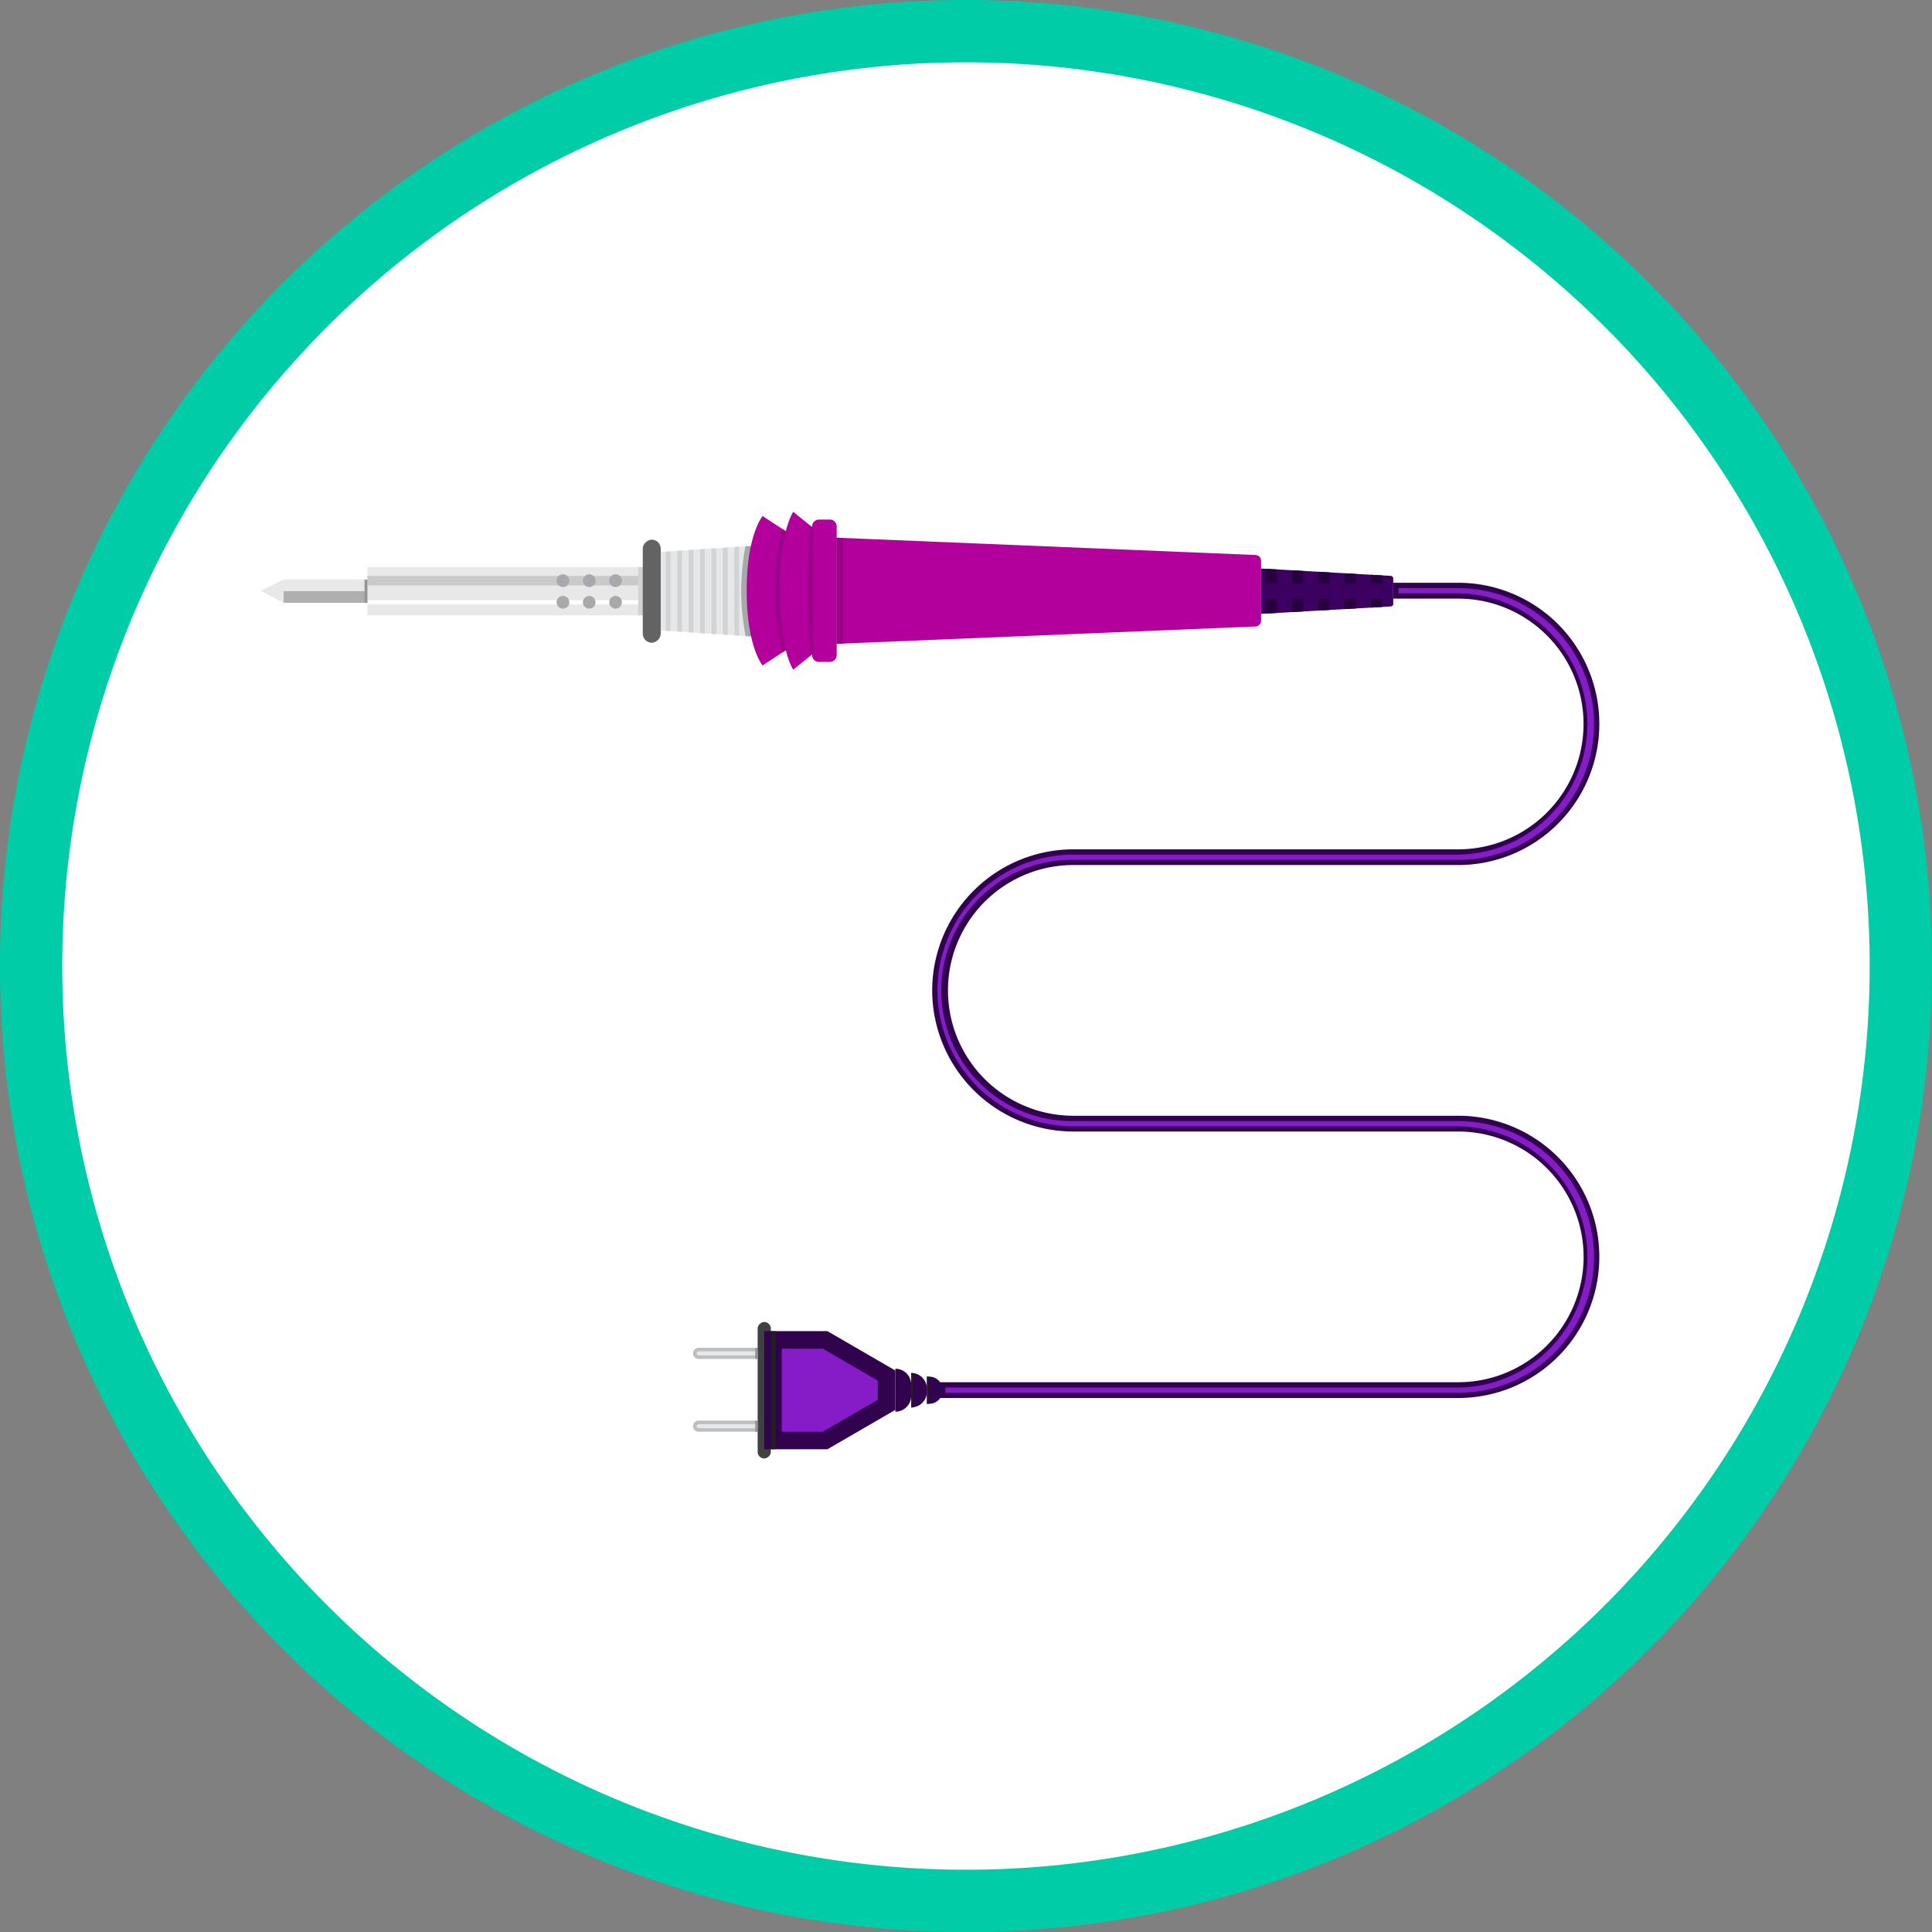 <svg xmlns="http://www.w3.org/2000/svg" width="123.995" height="123.995" viewBox="0 0 123.995 123.995">
  <rect x="0" y="0" width="123.995" height="123.995" fill="#808080" stroke="none"/>
  <g id="Grupo_55985" data-name="Grupo 55985" transform="translate(-283.5 -4410.5)">
    <path id="Trazado_105602" data-name="Trazado 105602" d="M138.789,393.627a60,60,0,1,1-60-60A60,60,0,0,1,138.789,393.627Z" transform="translate(266.706 4078.872)" fill="#fff" stroke="#00cca7" stroke-width="4"/>
    <g id="Grupo_55958" data-name="Grupo 55958" transform="translate(-7.952 4076.812)">
      <path id="Trazado_105537" data-name="Trazado 105537" d="M533.735,841.095h0a.357.357,0,0,1,.357-.357h4.315a.357.357,0,0,1,.357.357h0a.356.356,0,0,1-.357.356h-4.315A.357.357,0,0,1,533.735,841.095Z" transform="translate(-197.804 -415.876)" fill="#bcbec0"/>
      <path id="Trazado_105538" data-name="Trazado 105538" d="M533.735,803.109h0a.356.356,0,0,1,.357-.356h4.315a.356.356,0,0,1,.357.356h0a.357.357,0,0,1-.357.357h-4.315A.357.357,0,0,1,533.735,803.109Z" transform="translate(-197.804 -382.563)" fill="#bcbec0"/>
      <path id="Trazado_105539" data-name="Trazado 105539" d="M535.566,804.714a.132.132,0,0,1,.131-.131h4.316a.131.131,0,0,1,0,.263H535.7A.131.131,0,0,1,535.566,804.714Z" transform="translate(-199.409 -384.168)" fill="#e6e7e8"/>
      <path id="Trazado_105540" data-name="Trazado 105540" d="M535.566,842.7a.132.132,0,0,1,.131-.131h4.316a.131.131,0,0,1,0,.263H535.7A.131.131,0,0,1,535.566,842.7Z" transform="translate(-199.409 -417.481)" fill="#e6e7e8"/>
      <rect id="Rectángulo_30858" data-name="Rectángulo 30858" width="3.096" height="17.788" transform="translate(332.817 370.082) rotate(90)" fill="#e8e8e8"/>
      <rect id="Rectángulo_30859" data-name="Rectángulo 30859" width="0.606" height="17.788" transform="translate(332.817 370.652) rotate(90)" fill="#afafaf" opacity="0.523" style="mix-blend-mode: multiply;isolation: isolate"/>
      <rect id="Rectángulo_30860" data-name="Rectángulo 30860" width="0.267" height="17.788" transform="translate(332.817 372.208) rotate(90)" fill="#fff"/>
      <rect id="Rectángulo_30861" data-name="Rectángulo 30861" width="3.096" height="0.357" transform="translate(332.77 370.082) rotate(90)" fill="#d1d3d4"/>
      <path id="Trazado_105541" data-name="Trazado 105541" d="M516.192,389.329V384.3l6.757-.45v5.929Z" transform="translate(-182.418 -15.185)" fill="#e6e7e8"/>
      <path id="Trazado_105542" data-name="Trazado 105542" d="M559.157,389.7l1.227.084V383.85l-1.239.085a15.3,15.3,0,0,0,.012,5.761Z" transform="translate(-219.853 -15.184)" fill="#a7a9ac"/>
      <path id="Trazado_105543" data-name="Trazado 105543" d="M564.251,377.348l-1.521.993s-1.021-1.2-1.021-4.793,1.021-4.793,1.021-4.793l1.521.993Z" transform="translate(-222.337 -1.946)" fill="#b3009d"/>
      <path id="Trazado_105544" data-name="Trazado 105544" d="M608.637,386.848v-6.811l26.887,1.111a.373.373,0,0,1,.357.372v3.844a.373.373,0,0,1-.357.372Z" transform="translate(-263.493 -11.84)" fill="#b3009d"/>
      <path id="Trazado_105545" data-name="Trazado 105545" d="M830.108,399.039v-2.908l8.329.472a.166.166,0,0,1,.156.165V398.4a.166.166,0,0,1-.156.165Z" transform="translate(-457.723 -25.955)" fill="#3c0061"/>
      <path id="Trazado_105546" data-name="Trazado 105546" d="M595.3,379.716a.44.44,0,0,1-.44-.416,62,62,0,0,1,0-8.308.44.44,0,0,1,.44-.414h.693a.441.441,0,0,1,.441.441v8.256a.441.441,0,0,1-.441.441Z" transform="translate(-251.284 -3.545)" fill="#b3009d"/>
      <path id="Trazado_105547" data-name="Trazado 105547" d="M576.716,379.429a15.019,15.019,0,0,0,.439,3.968l.258-.168v-7.6l-.258-.168A15.018,15.018,0,0,0,576.716,379.429Z" transform="translate(-235.498 -7.827)" fill="#9b0389"/>
      <path id="Trazado_105548" data-name="Trazado 105548" d="M581.062,375.619l-1.3,1.049s-.873-1.266-.873-5.066.873-5.066.873-5.066l1.3,1.049Z" transform="translate(-237.404 0)" fill="#b3009d"/>
      <path id="Trazado_105549" data-name="Trazado 105549" d="M593.939,373.8a62.025,62.025,0,0,0,0,8.308c0,.007,0,.014,0,.02l.194-.157v-8.033l-.2-.159C593.942,373.786,593.939,373.792,593.939,373.8Z" transform="translate(-250.481 -6.352)" fill="#9b0389"/>
      <rect id="Rectángulo_30862" data-name="Rectángulo 30862" width="6.614" height="1.154" rx="0.577" transform="translate(333.858 368.323) rotate(90)" fill="#636363"/>
      <path id="Trazado_105603" data-name="Trazado 105603" d="M0,0H1.492V5.376H0Z" transform="translate(315.029 370.884) rotate(90)" fill="#afafaf"/>
      <rect id="Rectángulo_30864" data-name="Rectángulo 30864" width="0.746" height="5.376" transform="translate(315.029 370.884) rotate(90)" fill="#e8e8e8"/>
      <rect id="Rectángulo_30865" data-name="Rectángulo 30865" width="1.492" height="0.183" transform="translate(315.029 370.884) rotate(90)" fill="#939598"/>
      <path id="Trazado_105550" data-name="Trazado 105550" d="M309.653,401.889l-1.464.727,1.464.765Z" transform="translate(0 -31.005)" fill="#e8e8e8"/>
      <path id="Trazado_105551" data-name="Trazado 105551" d="M490.4,399.959a.408.408,0,1,1,.408-.408A.408.408,0,0,1,490.4,399.959Z" transform="translate(-159.44 -28.596)" fill="#a7a9ac"/>
      <circle id="Elipse_4311" data-name="Elipse 4311" cx="0.408" cy="0.408" r="0.408" transform="translate(330.551 371.933)" fill="#a7a9ac"/>
      <path id="Trazado_105552" data-name="Trazado 105552" d="M476.647,399.959a.408.408,0,1,1,.408-.408A.408.408,0,0,1,476.647,399.959Z" transform="translate(-147.379 -28.596)" fill="#a7a9ac"/>
      <circle id="Elipse_4312" data-name="Elipse 4312" cx="0.408" cy="0.408" r="0.408" transform="translate(328.86 371.933)" fill="#a7a9ac"/>
      <path id="Trazado_105553" data-name="Trazado 105553" d="M462.9,399.959a.408.408,0,1,1,.408-.408A.408.408,0,0,1,462.9,399.959Z" transform="translate(-135.319 -28.596)" fill="#a7a9ac"/>
      <path id="Trazado_105554" data-name="Trazado 105554" d="M462.9,411.233a.408.408,0,1,1,.408-.408A.408.408,0,0,1,462.9,411.233Z" transform="translate(-135.319 -38.484)" fill="#a7a9ac"/>
      <g id="Grupo_55955" data-name="Grupo 55955" transform="translate(351.28 371.095)">
        <path id="Trazado_105555" data-name="Trazado 105555" d="M658.521,429.766a9.068,9.068,0,0,1,9.058-9.058h24.7a8.045,8.045,0,1,0,0-16.09h-4.17V403.6h4.17a9.058,9.058,0,0,1,0,18.116h-24.7a8.045,8.045,0,1,0,0,16.09h24.7a9.058,9.058,0,0,1,0,18.116H659.028v-1.013h33.254a8.045,8.045,0,1,0,0-16.09h-24.7A9.068,9.068,0,0,1,658.521,429.766Z" transform="translate(-658.521 -403.605)" fill="#31024e"/>
        <path id="Trazado_105556" data-name="Trazado 105556" d="M661.267,432.174a8.73,8.73,0,0,1,8.72-8.72h24.7a8.383,8.383,0,0,0,0-16.765h-3.832v-.338h3.832a8.72,8.72,0,0,1,0,17.441h-24.7a8.383,8.383,0,1,0,0,16.765h24.7a8.72,8.72,0,0,1,0,17.441H661.774v-.338H694.69a8.383,8.383,0,0,0,0-16.765h-24.7A8.73,8.73,0,0,1,661.267,432.174Z" transform="translate(-660.929 -406.013)" fill="#861cc7"/>
      </g>
      <path id="Trazado_105557" data-name="Trazado 105557" d="M609.061,380.054v6.776l-.424.018v-6.811Z" transform="translate(-263.493 -11.84)" fill="#9b0389"/>
      <g id="Grupo_55956" data-name="Grupo 55956" transform="translate(372.689 370.193)">
        <path id="Trazado_105558" data-name="Trazado 105558" d="M846.31,397.883h.713v-.794l-.713-.04Z" transform="translate(-844.622 -396.953)" fill="#27013e"/>
        <path id="Trazado_105559" data-name="Trazado 105559" d="M860.04,398.565h.713v-.7l-.713-.04Z" transform="translate(-856.662 -397.635)" fill="#27013e"/>
        <path id="Trazado_105560" data-name="Trazado 105560" d="M888.212,399.93v-.507l-.713-.04v.548Z" transform="translate(-880.744 -398.999)" fill="#27013e"/>
        <path id="Trazado_105561" data-name="Trazado 105561" d="M873.769,399.247h.713v-.6l-.713-.04Z" transform="translate(-868.703 -398.317)" fill="#27013e"/>
        <path id="Trazado_105562" data-name="Trazado 105562" d="M832.581,397.2h.713v-.89l-.713-.04Z" transform="translate(-832.581 -396.271)" fill="#27013e"/>
        <path id="Trazado_105563" data-name="Trazado 105563" d="M888.212,412.072H887.5v.548l.713-.04Z" transform="translate(-880.744 -410.129)" fill="#27013e"/>
        <path id="Trazado_105564" data-name="Trazado 105564" d="M874.482,412.072h-.713v.643l.713-.04Z" transform="translate(-868.703 -410.129)" fill="#27013e"/>
        <path id="Trazado_105565" data-name="Trazado 105565" d="M860.753,412.072h-.713v.739l.713-.04Z" transform="translate(-856.662 -410.129)" fill="#27013e"/>
        <path id="Trazado_105566" data-name="Trazado 105566" d="M847.023,412.072h-.713v.835l.713-.04Z" transform="translate(-844.622 -410.129)" fill="#27013e"/>
        <path id="Trazado_105567" data-name="Trazado 105567" d="M833.294,412.962v-.89h-.713V413Z" transform="translate(-832.581 -410.129)" fill="#27013e"/>
      </g>
      <path id="Rectángulo_30866" data-name="Rectángulo 30866" d="M.873,0h0a.872.872,0,0,1,.872.872v.141a0,0,0,0,1,0,0H0a0,0,0,0,1,0,0V.873A.873.873,0,0,1,.873,0Z" transform="translate(351.956 422.038) rotate(90)" fill="#31024e"/>
      <path id="Rectángulo_30867" data-name="Rectángulo 30867" d="M1.013,0H1.2A1.013,1.013,0,0,1,2.214,1.013v0a0,0,0,0,1,0,0H0a0,0,0,0,1,0,0v0A1.013,1.013,0,0,1,1.013,0Z" transform="translate(350.942 421.804) rotate(90)" fill="#31024e"/>
      <path id="Rectángulo_30868" data-name="Rectángulo 30868" d="M1.013,0h.732A1.013,1.013,0,0,1,2.758,1.013v0a0,0,0,0,1,0,0H0a0,0,0,0,1,0,0v0A1.013,1.013,0,0,1,1.013,0Z" transform="translate(349.929 421.532) rotate(90)" fill="#31024e"/>
      <rect id="Rectángulo_30869" data-name="Rectángulo 30869" width="8.763" height="0.846" rx="0.423" transform="translate(340.924 418.53) rotate(90)" fill="#414042"/>
      <path id="Trazado_105568" data-name="Trazado 105568" d="M579.3,799.111l-4.356,2.527h-4.058v-7.581h4.058l4.356,2.527Z" transform="translate(-230.387 -374.937)" fill="#31024e"/>
      <path id="Trazado_105569" data-name="Trazado 105569" d="M580.041,803.21h2.63l3.533,2.05v1.23l-3.533,2.049h-2.63Z" transform="translate(-238.414 -382.964)" fill="#861cc7"/>
      <rect id="Rectángulo_30870" data-name="Rectángulo 30870" width="1.745" height="0.113" transform="translate(351.055 422.038) rotate(90)" fill="#231f20"/>
      <rect id="Rectángulo_30871" data-name="Rectángulo 30871" width="2.214" height="0.113" transform="translate(350.042 421.804) rotate(90)" fill="#231f20"/>
      <rect id="Rectángulo_30872" data-name="Rectángulo 30872" width="7.58" height="0.308" transform="translate(341.232 419.121) rotate(90)" fill="#231f20"/>
      <rect id="Rectángulo_30873" data-name="Rectángulo 30873" width="0.713" height="0.157" transform="translate(340.078 420.19) rotate(90)" fill="#939598" style="mix-blend-mode: multiply;isolation: isolate"/>
      <rect id="Rectángulo_30874" data-name="Rectángulo 30874" width="0.713" height="0.157" transform="translate(340.078 424.862) rotate(90)" fill="#939598" style="mix-blend-mode: multiply;isolation: isolate"/>
      <g id="Grupo_55957" data-name="Grupo 55957" transform="translate(334.184 368.775)">
        <path id="Trazado_105570" data-name="Trazado 105570" d="M531.758,386.332l-.3.02v5.279l.3.02Z" transform="translate(-529.99 -386.136)" fill="#d1d3d4"/>
        <path id="Trazado_105571" data-name="Trazado 105571" d="M537.725,385.934l-.3.02v5.377l.3.02Z" transform="translate(-535.223 -385.787)" fill="#d1d3d4"/>
        <path id="Trazado_105572" data-name="Trazado 105572" d="M525.791,386.729l-.3.02v5.181l.3.02Z" transform="translate(-524.757 -386.485)" fill="#d1d3d4"/>
        <path id="Trazado_105573" data-name="Trazado 105573" d="M519.823,392.25v-5.123l-.3.02v5.083Z" transform="translate(-519.523 -386.833)" fill="#d1d3d4"/>
        <path id="Trazado_105574" data-name="Trazado 105574" d="M543.693,385.536l-.3.02v5.475l.3.02Z" transform="translate(-540.457 -385.438)" fill="#d1d3d4"/>
        <path id="Trazado_105575" data-name="Trazado 105575" d="M555.627,384.741l-.3.02v5.67l.3.02Z" transform="translate(-550.923 -384.741)" fill="#d1d3d4"/>
        <path id="Trazado_105576" data-name="Trazado 105576" d="M549.66,385.138l-.3.02v5.572l.3.02Z" transform="translate(-545.69 -385.09)" fill="#d1d3d4"/>
      </g>
    </g>
  </g>
</svg>

